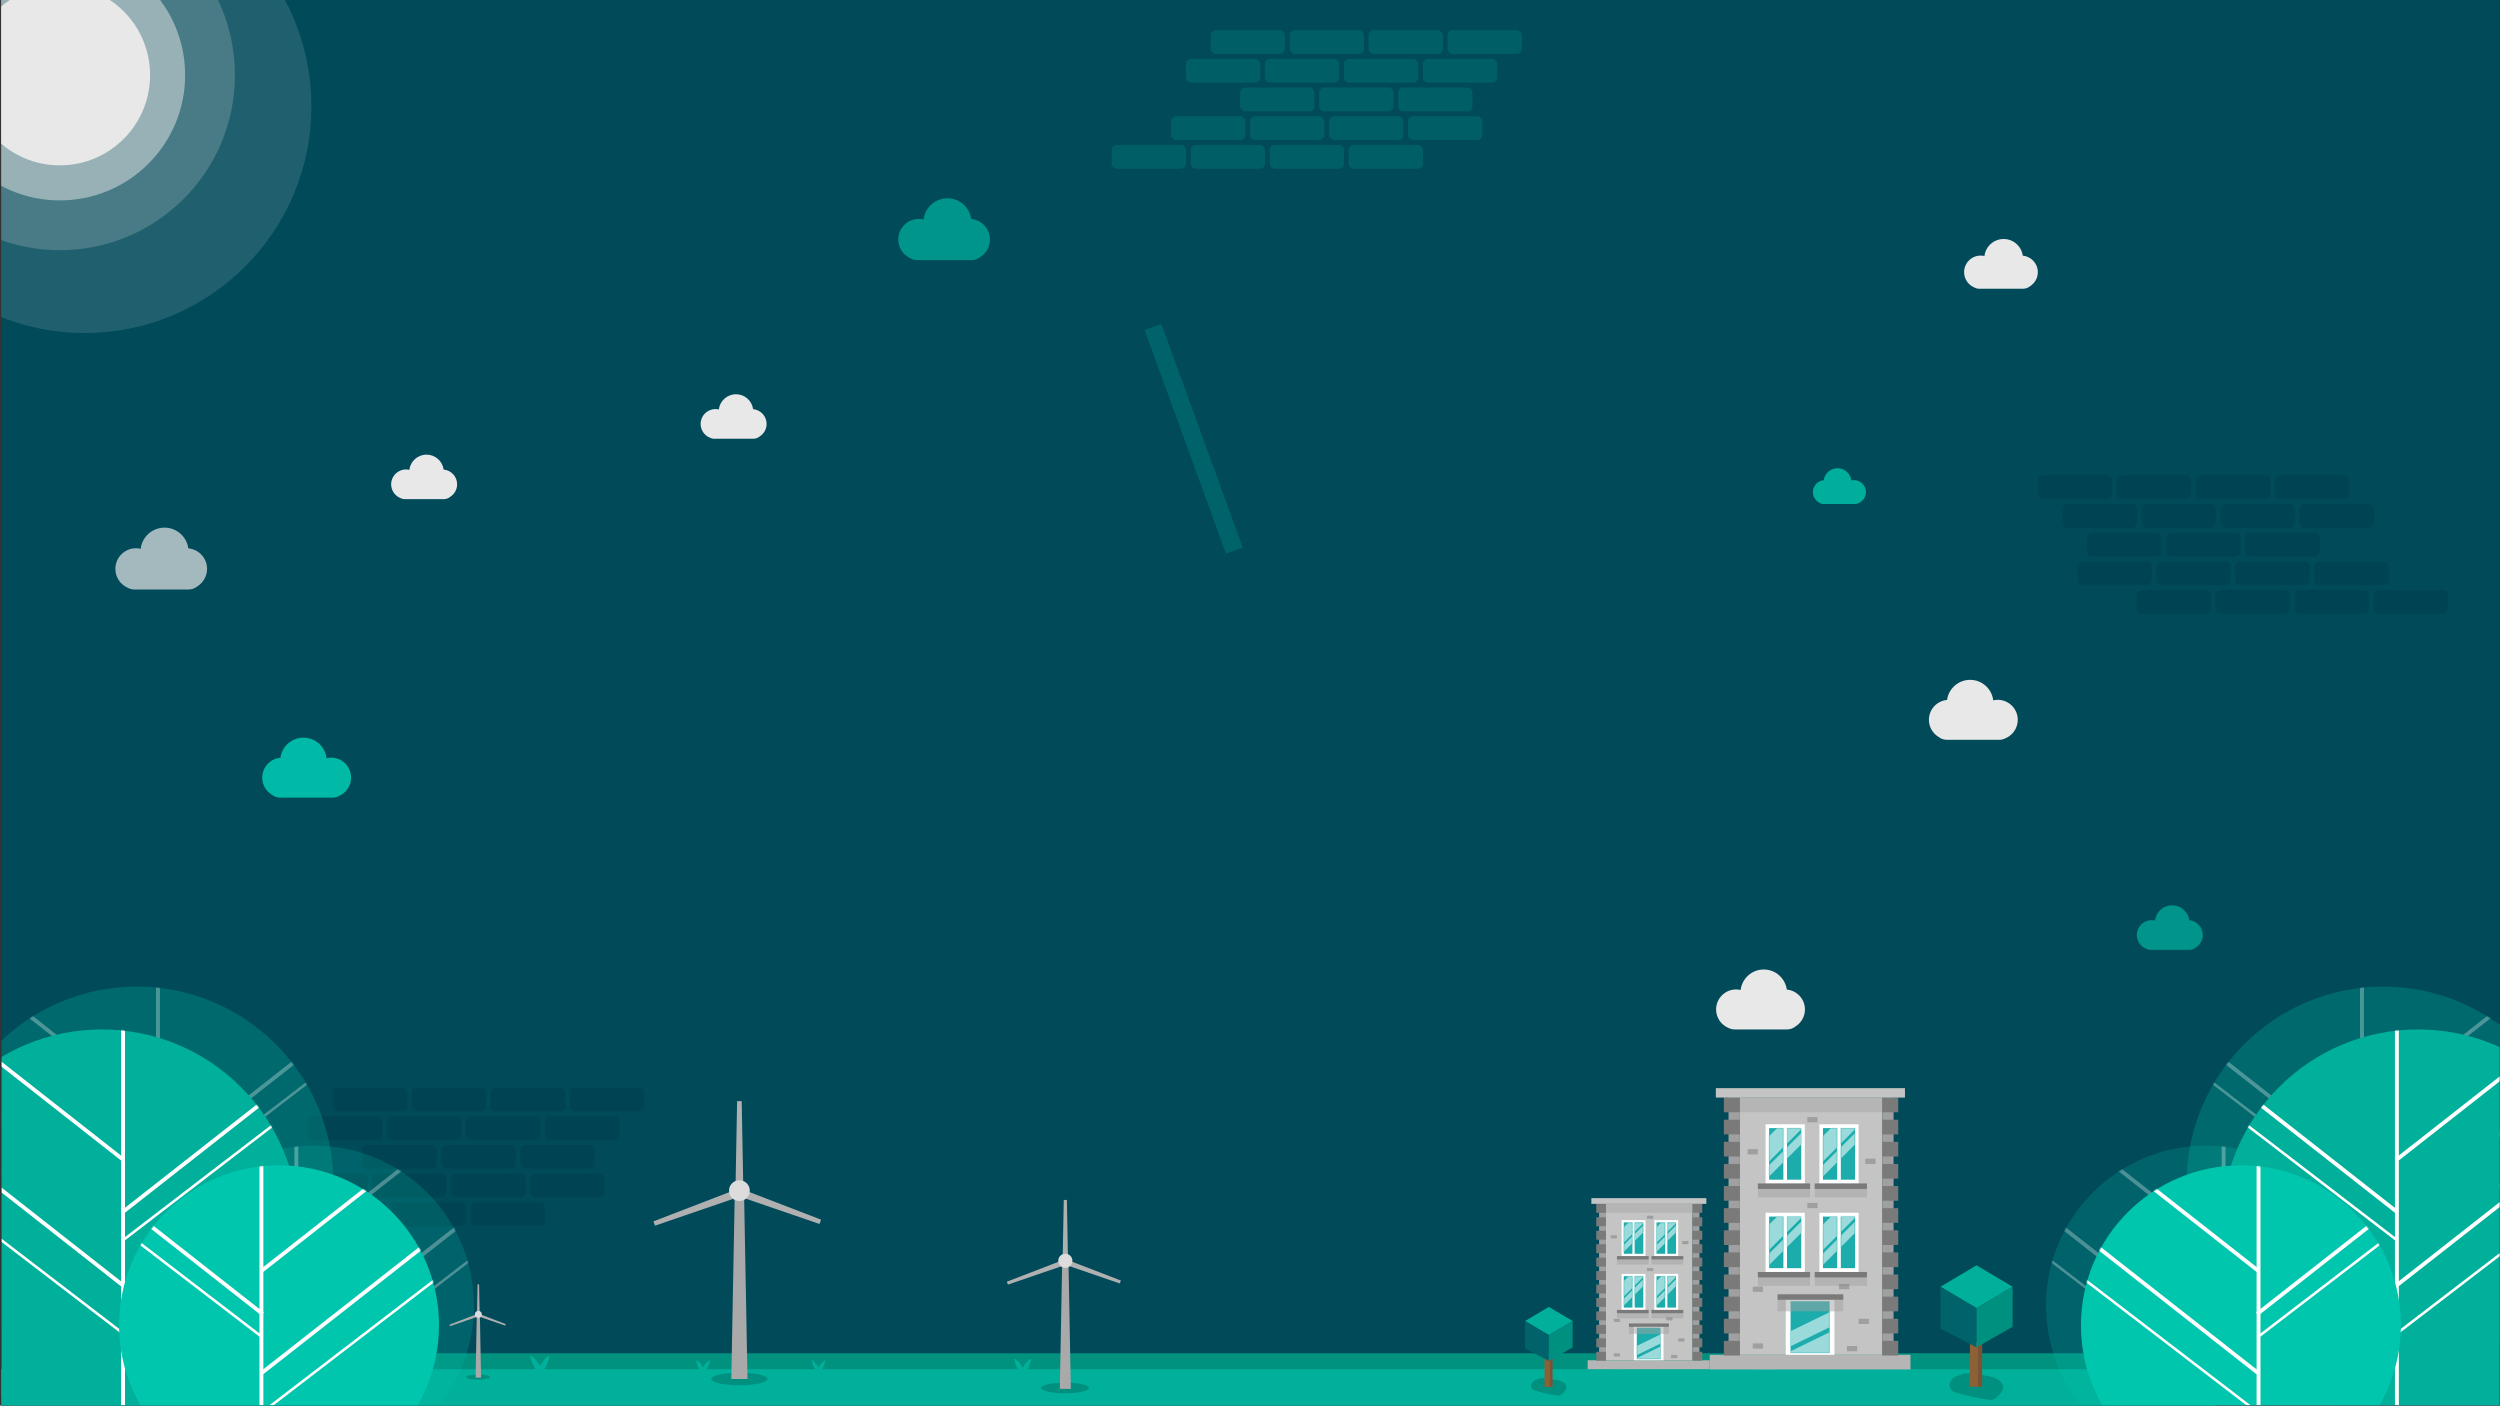 <svg width="1921" height="1080" viewBox="0 0 1921 1080" fill="none" xmlns="http://www.w3.org/2000/svg">
<rect x="0" y="0" width="1921" height="1080" fill="#333333" stroke="none"/>
<g clip-path="url(#clip0)">
<rect x="0.935" width="1920" height="1080" fill="#004A5A"/>
<rect x="198.188" y="1039.83" width="1429.36" height="40.174" fill="#00917F"/>
<path d="M413.465 1047.37L414.456 1048.97C415.13 1050.05 415.13 1051.82 414.456 1052.93C413.782 1054.01 412.686 1054.01 411.999 1052.93L411.008 1051.33C409.33 1048.63 408.089 1045.26 407.415 1041.58C409.7 1042.66 411.774 1044.66 413.465 1047.37Z" fill="#01B09B"/>
<path d="M416.266 1047.37L415.275 1048.97C414.601 1050.05 414.601 1051.82 415.275 1052.93C415.949 1054.01 417.045 1054.01 417.732 1052.93L418.723 1051.33C420.4 1048.63 421.642 1045.26 422.316 1041.58C420.017 1042.66 417.943 1044.66 416.266 1047.37Z" fill="#01B09B"/>
<path d="M1353.06 1048.5L1354.29 1050.48C1355.12 1051.83 1355.12 1054.02 1354.29 1055.39C1353.45 1056.74 1352.09 1056.74 1351.24 1055.39L1350.01 1053.41C1347.93 1050.06 1346.39 1045.88 1345.55 1041.31C1348.39 1042.66 1350.96 1045.15 1353.06 1048.5Z" fill="#01B09B"/>
<path d="M1356.53 1048.5L1355.3 1050.48C1354.47 1051.83 1354.47 1054.02 1355.3 1055.39C1356.14 1056.74 1357.5 1056.74 1358.35 1055.39L1359.58 1053.41C1361.66 1050.06 1363.2 1045.88 1364.04 1041.31C1361.19 1042.66 1358.61 1045.14 1356.53 1048.5Z" fill="#01B09B"/>
<path d="M1357.25 1048.5L1358.48 1050.48C1359.32 1051.83 1359.32 1054.02 1358.48 1055.39C1357.65 1056.74 1356.29 1056.74 1355.43 1055.39L1354.2 1053.41C1352.12 1050.06 1350.58 1045.88 1349.75 1041.31C1352.58 1042.66 1355.16 1045.15 1357.25 1048.5Z" fill="#01B09B"/>
<path d="M1360.73 1048.5L1359.5 1050.48C1358.66 1051.83 1358.66 1054.02 1359.5 1055.39C1360.33 1056.74 1361.69 1056.74 1362.55 1055.39L1363.78 1053.41C1365.86 1050.06 1367.4 1045.88 1368.23 1041.31C1365.38 1042.66 1362.81 1045.14 1360.73 1048.5Z" fill="#01B09B"/>
<path d="M630.014 1049.24L629.3 1050.39C628.814 1051.17 628.814 1052.45 629.3 1053.24C629.785 1054.03 630.575 1054.03 631.071 1053.24L631.785 1052.09C632.994 1050.14 633.888 1047.72 634.374 1045.06C632.727 1045.85 631.232 1047.29 630.014 1049.24Z" fill="#01B09B"/>
<path d="M627.995 1049.24L628.709 1050.39C629.195 1051.17 629.195 1052.45 628.709 1053.24C628.224 1054.03 627.433 1054.03 626.938 1053.24L626.224 1052.09C625.015 1050.14 624.12 1047.72 623.635 1045.06C625.291 1045.85 626.786 1047.29 627.995 1049.24Z" fill="#01B09B"/>
<path d="M541.234 1049.24L540.519 1050.39C540.034 1051.17 540.034 1052.45 540.519 1053.24C541.005 1054.03 541.795 1054.03 542.29 1053.24L543.004 1052.09C544.213 1050.14 545.108 1047.72 545.594 1045.06C543.947 1045.85 542.452 1047.29 541.234 1049.24Z" fill="#01B09B"/>
<path d="M539.215 1049.24L539.929 1050.39C540.414 1051.17 540.414 1052.45 539.929 1053.24C539.443 1054.03 538.653 1054.03 538.158 1053.24L537.444 1052.09C536.235 1050.14 535.34 1047.72 534.855 1045.06C536.511 1045.85 538.006 1047.29 539.215 1049.24Z" fill="#01B09B"/>
<path d="M787.091 1048.98L786.213 1050.4C785.616 1051.36 785.616 1052.93 786.213 1053.91C786.81 1054.87 787.781 1054.87 788.39 1053.91L789.268 1052.49C790.754 1050.1 791.854 1047.12 792.451 1043.85C790.426 1044.81 788.589 1046.59 787.091 1048.98Z" fill="#01B09B"/>
<path d="M784.61 1048.98L785.488 1050.4C786.085 1051.36 786.085 1052.93 785.488 1053.91C784.891 1054.87 783.92 1054.87 783.311 1053.91L782.433 1052.49C780.947 1050.1 779.847 1047.12 779.25 1043.85C781.286 1044.81 783.124 1046.59 784.61 1048.98Z" fill="#01B09B"/>
<path d="M1244.55 1048.98L1243.68 1050.4C1243.08 1051.36 1243.08 1052.93 1243.68 1053.91C1244.27 1054.87 1245.24 1054.87 1245.85 1053.91L1246.73 1052.49C1248.22 1050.1 1249.32 1047.12 1249.91 1043.85C1247.89 1044.81 1246.05 1046.59 1244.55 1048.98Z" fill="#01B09B"/>
<path d="M1242.07 1048.98L1242.95 1050.4C1243.55 1051.36 1243.55 1052.93 1242.95 1053.91C1242.35 1054.87 1241.38 1054.87 1240.77 1053.91L1239.9 1052.49C1238.41 1050.1 1237.31 1047.12 1236.71 1043.85C1238.75 1044.81 1240.59 1046.59 1242.07 1048.98Z" fill="#01B09B"/>
<rect x="879.503" y="253.558" width="13.7" height="182.887" transform="rotate(-20 879.503 253.558)" fill="#00636B"/>
<rect x="437.804" y="835.691" width="57.134" height="18.29" rx="4" fill="#003440" fill-opacity="0.3"/>
<rect x="418.796" y="857.723" width="57.134" height="18.29" rx="4" fill="#003440" fill-opacity="0.3"/>
<rect x="399.789" y="879.756" width="57.134" height="18.29" rx="4" fill="#003440" fill-opacity="0.3"/>
<rect x="407.415" y="901.788" width="57.134" height="18.29" rx="4" fill="#003440" fill-opacity="0.3"/>
<rect x="361.773" y="923.821" width="57.134" height="18.29" rx="4" fill="#003440" fill-opacity="0.3"/>
<rect x="377.118" y="835.691" width="57.134" height="18.29" rx="4" fill="#003440" fill-opacity="0.3"/>
<rect x="358.11" y="857.723" width="57.134" height="18.29" rx="4" fill="#003440" fill-opacity="0.3"/>
<rect x="339.104" y="879.756" width="57.134" height="18.29" rx="4" fill="#003440" fill-opacity="0.3"/>
<rect x="346.729" y="901.788" width="57.134" height="18.29" rx="4" fill="#003440" fill-opacity="0.3"/>
<rect x="301.088" y="923.821" width="57.134" height="18.29" rx="4" fill="#003440" fill-opacity="0.3"/>
<rect x="316.433" y="835.691" width="57.134" height="18.29" rx="4" fill="#003440" fill-opacity="0.3"/>
<rect x="297.425" y="857.723" width="57.134" height="18.29" rx="4" fill="#003440" fill-opacity="0.3"/>
<rect x="278.417" y="879.756" width="57.134" height="18.29" rx="4" fill="#003440" fill-opacity="0.3"/>
<rect x="286.044" y="901.788" width="57.134" height="18.29" rx="4" fill="#003440" fill-opacity="0.3"/>
<rect x="240.402" y="923.821" width="57.134" height="18.29" rx="4" fill="#003440" fill-opacity="0.3"/>
<rect x="255.747" y="835.691" width="57.134" height="18.29" rx="4" fill="#003440" fill-opacity="0.3"/>
<rect x="236.739" y="857.723" width="57.134" height="18.29" rx="4" fill="#003440" fill-opacity="0.3"/>
<rect x="225.358" y="901.788" width="57.134" height="18.29" rx="4" fill="#003440" fill-opacity="0.3"/>
<rect x="179.717" y="923.821" width="57.134" height="18.29" rx="4" fill="#003440" fill-opacity="0.3"/>
<rect x="1112.3" y="23.212" width="57.134" height="18.29" rx="4" fill="#01B09B" fill-opacity="0.2"/>
<rect x="1093.29" y="45.245" width="57.134" height="18.29" rx="4" fill="#01B09B" fill-opacity="0.2"/>
<rect x="1074.28" y="67.277" width="57.134" height="18.29" rx="4" fill="#01B09B" fill-opacity="0.2"/>
<rect x="1081.91" y="89.309" width="57.134" height="18.29" rx="4" fill="#01B09B" fill-opacity="0.2"/>
<rect x="1036.27" y="111.342" width="57.134" height="18.29" rx="4" fill="#01B09B" fill-opacity="0.2"/>
<rect x="1051.61" y="23.212" width="57.134" height="18.29" rx="4" fill="#01B09B" fill-opacity="0.2"/>
<rect x="1032.6" y="45.245" width="57.134" height="18.29" rx="4" fill="#01B09B" fill-opacity="0.2"/>
<rect x="1013.6" y="67.277" width="57.134" height="18.29" rx="4" fill="#01B09B" fill-opacity="0.2"/>
<rect x="1021.22" y="89.309" width="57.134" height="18.29" rx="4" fill="#01B09B" fill-opacity="0.2"/>
<rect x="975.58" y="111.342" width="57.134" height="18.29" rx="4" fill="#01B09B" fill-opacity="0.2"/>
<rect x="990.925" y="23.212" width="57.134" height="18.29" rx="4" fill="#01B09B" fill-opacity="0.2"/>
<rect x="971.917" y="45.245" width="57.134" height="18.29" rx="4" fill="#01B09B" fill-opacity="0.2"/>
<rect x="952.909" y="67.277" width="57.134" height="18.29" rx="4" fill="#01B09B" fill-opacity="0.2"/>
<rect x="960.536" y="89.309" width="57.134" height="18.29" rx="4" fill="#01B09B" fill-opacity="0.2"/>
<rect x="914.895" y="111.342" width="57.134" height="18.29" rx="4" fill="#01B09B" fill-opacity="0.2"/>
<rect x="930.239" y="23.212" width="57.134" height="18.29" rx="4" fill="#01B09B" fill-opacity="0.2"/>
<rect x="911.231" y="45.245" width="57.134" height="18.29" rx="4" fill="#01B09B" fill-opacity="0.2"/>
<rect x="899.851" y="89.309" width="57.134" height="18.29" rx="4" fill="#01B09B" fill-opacity="0.2"/>
<rect x="854.209" y="111.342" width="57.134" height="18.29" rx="4" fill="#01B09B" fill-opacity="0.2"/>
<circle r="151.085" transform="matrix(-1 0 0 1 1831.25 909.194)" fill="#01B09B" fill-opacity="0.3"/>
<mask id="mask0" mask-type="alpha" maskUnits="userSpaceOnUse" x="1680" y="758" width="303" height="303">
<circle r="151.085" transform="matrix(-1 0 0 1 1831.25 909.194)" fill="#01B09B" fill-opacity="0.3"/>
</mask>
<g mask="url(#mask0)">
<line y1="-1.5" x2="340.107" y2="-1.5" transform="matrix(4.37114e-08 1 1 -4.37114e-08 1816.45 742.292)" stroke="white" stroke-width="3"/>
<line y1="-1.5" x2="133.058" y2="-1.5" transform="matrix(-0.787 0.617 0.617 0.787 1921.11 776.685)" stroke="white" stroke-width="3"/>
<line x1="1710.84" y1="816.586" x2="1815.5" y2="898.746" stroke="white" stroke-width="3"/>
<path d="M1689 823.498L1815.16 920.21" stroke="white" stroke-width="2"/>
<line x1="1.5" y1="-1.5" x2="233.464" y2="-1.5" transform="matrix(-0.787 0.617 0.617 0.787 2000.67 810.904)" stroke="white" stroke-width="3" stroke-linecap="round"/>
<path d="M2037.61 821.027L1814.84 991.808" stroke="white" stroke-width="2" stroke-linecap="round"/>
</g>
<rect x="-1.812" y="1052.09" width="1704.58" height="27.906" fill="#01B09B"/>
<path d="M1509.22 209.13C1509.22 202.094 1514.93 196.38 1521.97 196.38C1522.96 196.38 1523.92 196.51 1524.85 196.715C1525.73 189.363 1532 183.648 1539.6 183.648C1547.1 183.648 1553.3 189.214 1554.3 196.454C1560.8 197.05 1565.88 202.504 1565.88 209.13C1565.88 213.69 1563.48 217.673 1559.88 219.925C1558.41 221.135 1556.53 221.88 1554.47 221.88H1521.02C1519.61 221.88 1518.27 221.526 1517.09 220.912C1512.48 218.995 1509.22 214.453 1509.22 209.13Z" fill="#E8E8E8"/>
<rect width="57.134" height="18.29" rx="4" transform="matrix(-1 0 0 1 1623.01 365.257)" fill="#003440" fill-opacity="0.3"/>
<rect width="57.134" height="18.29" rx="4" transform="matrix(-1 0 0 1 1642.02 387.289)" fill="#003440" fill-opacity="0.3"/>
<rect width="57.134" height="18.29" rx="4" transform="matrix(-1 0 0 1 1661.03 409.322)" fill="#003440" fill-opacity="0.3"/>
<rect width="57.134" height="18.29" rx="4" transform="matrix(-1 0 0 1 1653.4 431.354)" fill="#003440" fill-opacity="0.3"/>
<rect width="57.134" height="18.29" rx="4" transform="matrix(-1 0 0 1 1699.04 453.387)" fill="#003440" fill-opacity="0.3"/>
<rect width="57.134" height="18.29" rx="4" transform="matrix(-1 0 0 1 1683.7 365.257)" fill="#003440" fill-opacity="0.3"/>
<rect width="57.134" height="18.29" rx="4" transform="matrix(-1 0 0 1 1702.71 387.289)" fill="#003440" fill-opacity="0.3"/>
<rect width="57.134" height="18.29" rx="4" transform="matrix(-1 0 0 1 1721.71 409.322)" fill="#003440" fill-opacity="0.3"/>
<rect width="57.134" height="18.29" rx="4" transform="matrix(-1 0 0 1 1714.09 431.354)" fill="#003440" fill-opacity="0.3"/>
<rect width="57.134" height="18.29" rx="4" transform="matrix(-1 0 0 1 1759.73 453.387)" fill="#003440" fill-opacity="0.3"/>
<rect width="57.134" height="18.29" rx="4" transform="matrix(-1 0 0 1 1744.38 365.257)" fill="#003440" fill-opacity="0.3"/>
<rect width="57.134" height="18.29" rx="4" transform="matrix(-1 0 0 1 1763.39 387.289)" fill="#003440" fill-opacity="0.3"/>
<rect width="57.134" height="18.29" rx="4" transform="matrix(-1 0 0 1 1782.4 409.322)" fill="#003440" fill-opacity="0.3"/>
<rect width="57.134" height="18.29" rx="4" transform="matrix(-1 0 0 1 1774.77 431.354)" fill="#003440" fill-opacity="0.3"/>
<rect width="57.134" height="18.29" rx="4" transform="matrix(-1 0 0 1 1820.41 453.387)" fill="#003440" fill-opacity="0.3"/>
<rect width="57.134" height="18.29" rx="4" transform="matrix(-1 0 0 1 1805.07 365.257)" fill="#003440" fill-opacity="0.3"/>
<rect width="57.134" height="18.29" rx="4" transform="matrix(-1 0 0 1 1824.08 387.289)" fill="#003440" fill-opacity="0.3"/>
<rect width="57.134" height="18.29" rx="4" transform="matrix(-1 0 0 1 1835.46 431.354)" fill="#003440" fill-opacity="0.3"/>
<rect width="57.134" height="18.29" rx="4" transform="matrix(-1 0 0 1 1881.1 453.387)" fill="#003440" fill-opacity="0.3"/>
<mask id="mask1" mask-type="alpha" maskUnits="userSpaceOnUse" x="0" y="0" width="1921" height="1080">
<rect x="0.893" width="1920" height="1080" fill="#C4C4C4"/>
</mask>
<g mask="url(#mask1)">
<circle cx="1695.08" cy="1003.2" r="122.914" fill="#00C6AE" fill-opacity="0.2"/>
<mask id="mask2" mask-type="alpha" maskUnits="userSpaceOnUse" x="1572" y="880" width="246" height="247">
<circle cx="1695.08" cy="1003.2" r="122.914" fill="#00C6AE" fill-opacity="0.3"/>
</mask>
<g mask="url(#mask2)">
<line x1="1708.62" y1="867.415" x2="1708.62" y2="1144.11" stroke="white" stroke-width="3"/>
<line x1="1622.9" y1="894.216" x2="1708.05" y2="961.057" stroke="white" stroke-width="3"/>
<line y1="-1.5" x2="108.249" y2="-1.5" transform="matrix(-0.787 0.617 0.617 0.787 1793.79 928.816)" stroke="white" stroke-width="3"/>
<path d="M1810.81 933.48L1708.17 1012.16" stroke="white" stroke-width="2"/>
<line x1="1559.35" y1="922.981" x2="1707.35" y2="1039.16" stroke="white" stroke-width="3" stroke-linecap="round"/>
<path d="M1527.2 931.469L1708.43 1070.41" stroke="white" stroke-width="2" stroke-linecap="round"/>
</g>
<circle r="151.085" transform="matrix(-1 0 0 1 1858.08 942.111)" fill="#01B09B"/>
<mask id="mask3" mask-type="alpha" maskUnits="userSpaceOnUse" x="1706" y="791" width="304" height="303">
<circle r="151.085" transform="matrix(-1 0 0 1 1858.08 942.111)" fill="#01B09B"/>
</mask>
<g mask="url(#mask3)">
<line y1="-1.5" x2="340.107" y2="-1.5" transform="matrix(4.37114e-08 1 1 -4.37114e-08 1843.28 775.208)" stroke="white" stroke-width="3"/>
<line y1="-1.5" x2="133.058" y2="-1.5" transform="matrix(-0.787 0.617 0.617 0.787 1947.94 809.601)" stroke="white" stroke-width="3"/>
<line x1="1737.68" y1="849.502" x2="1842.34" y2="931.662" stroke="white" stroke-width="3"/>
<path d="M1715.84 856.414L1841.99 953.126" stroke="white" stroke-width="2"/>
<line x1="1.5" y1="-1.5" x2="233.464" y2="-1.5" transform="matrix(-0.787 0.617 0.617 0.787 2027.51 843.82)" stroke="white" stroke-width="3" stroke-linecap="round"/>
<path d="M2064.45 853.943L1841.67 1024.72" stroke="white" stroke-width="2" stroke-linecap="round"/>
</g>
<circle cx="1721.92" cy="1018.36" r="122.914" fill="#00C6AE"/>
<mask id="mask4" mask-type="alpha" maskUnits="userSpaceOnUse" x="1599" y="895" width="246" height="247">
<circle cx="1721.92" cy="1018.36" r="122.914" fill="#00C6AE"/>
</mask>
<g mask="url(#mask4)">
<line x1="1735.46" y1="882.576" x2="1735.46" y2="1159.27" stroke="white" stroke-width="3"/>
<line x1="1649.74" y1="909.376" x2="1734.89" y2="976.217" stroke="white" stroke-width="3"/>
<line y1="-1.5" x2="108.249" y2="-1.5" transform="matrix(-0.787 0.617 0.617 0.787 1820.63 943.976)" stroke="white" stroke-width="3"/>
<path d="M1837.64 948.64L1735.01 1027.32" stroke="white" stroke-width="2"/>
<line x1="1586.19" y1="938.141" x2="1734.19" y2="1054.32" stroke="white" stroke-width="3" stroke-linecap="round"/>
<path d="M1554.03 946.629L1735.27 1085.57" stroke="white" stroke-width="2" stroke-linecap="round"/>
</g>
<circle cx="105.087" cy="909.194" r="151.085" fill="#01B09B" fill-opacity="0.3"/>
<mask id="mask5" mask-type="alpha" maskUnits="userSpaceOnUse" x="-46" y="758" width="303" height="303">
<circle cx="105.087" cy="909.194" r="151.085" fill="#01B09B" fill-opacity="0.3"/>
</mask>
<g mask="url(#mask5)">
<line x1="121.388" y1="742.292" x2="121.388" y2="1082.4" stroke="white" stroke-width="3"/>
<line x1="16.152" y1="775.505" x2="120.814" y2="857.666" stroke="white" stroke-width="3"/>
<line y1="-1.5" x2="133.058" y2="-1.5" transform="matrix(-0.787 0.617 0.617 0.787 226.418 817.765)" stroke="white" stroke-width="3"/>
<path d="M247.335 823.498L121.179 920.21" stroke="white" stroke-width="2"/>
<line x1="-62.235" y1="810.651" x2="120.225" y2="953.884" stroke="white" stroke-width="3" stroke-linecap="round"/>
<path d="M-101.277 821.027L121.498 991.808" stroke="white" stroke-width="2" stroke-linecap="round"/>
</g>
<circle r="122.914" transform="matrix(-1 0 0 1 241.251 1003.2)" fill="#00C6AE" fill-opacity="0.2"/>
<mask id="mask6" mask-type="alpha" maskUnits="userSpaceOnUse" x="118" y="880" width="247" height="247">
<circle r="122.914" transform="matrix(-1 0 0 1 241.251 1003.2)" fill="#00C6AE" fill-opacity="0.3"/>
</mask>
<g mask="url(#mask6)">
<line y1="-1.5" x2="276.692" y2="-1.5" transform="matrix(4.37114e-08 1 1 -4.37114e-08 229.21 867.415)" stroke="white" stroke-width="3"/>
<line y1="-1.5" x2="108.249" y2="-1.5" transform="matrix(-0.787 0.617 0.617 0.787 314.357 895.396)" stroke="white" stroke-width="3"/>
<line x1="143.469" y1="927.636" x2="228.616" y2="994.478" stroke="white" stroke-width="3"/>
<path d="M125.526 933.48L228.159 1012.16" stroke="white" stroke-width="2"/>
<line x1="1.5" y1="-1.5" x2="189.653" y2="-1.5" transform="matrix(-0.787 0.617 0.617 0.787 379.088 923.234)" stroke="white" stroke-width="3" stroke-linecap="round"/>
<path d="M409.138 931.469L227.9 1070.41" stroke="white" stroke-width="2" stroke-linecap="round"/>
</g>
<circle cx="78.25" cy="942.111" r="151.085" fill="#01B09B"/>
<mask id="mask7" mask-type="alpha" maskUnits="userSpaceOnUse" x="-73" y="791" width="303" height="303">
<circle cx="78.25" cy="942.111" r="151.085" fill="#01B09B"/>
</mask>
<g mask="url(#mask7)">
<line x1="94.552" y1="775.208" x2="94.552" y2="1115.32" stroke="white" stroke-width="3"/>
<line x1="-10.684" y1="808.421" x2="93.978" y2="890.582" stroke="white" stroke-width="3"/>
<line y1="-1.5" x2="133.058" y2="-1.5" transform="matrix(-0.787 0.617 0.617 0.787 199.582 850.682)" stroke="white" stroke-width="3"/>
<path d="M220.499 856.414L94.343 953.126" stroke="white" stroke-width="2"/>
<line x1="-89.071" y1="843.567" x2="93.389" y2="986.8" stroke="white" stroke-width="3" stroke-linecap="round"/>
<path d="M-128.113 853.943L94.662 1024.72" stroke="white" stroke-width="2" stroke-linecap="round"/>
</g>
<circle r="122.914" transform="matrix(-1 0 0 1 214.414 1018.36)" fill="#00C6AE"/>
<mask id="mask8" mask-type="alpha" maskUnits="userSpaceOnUse" x="91" y="895" width="247" height="247">
<circle r="122.914" transform="matrix(-1 0 0 1 214.414 1018.36)" fill="#00C6AE"/>
</mask>
<g mask="url(#mask8)">
<line y1="-1.5" x2="276.692" y2="-1.5" transform="matrix(4.37114e-08 1 1 -4.37114e-08 202.373 882.576)" stroke="white" stroke-width="3"/>
<line y1="-1.5" x2="108.249" y2="-1.5" transform="matrix(-0.787 0.617 0.617 0.787 287.521 910.556)" stroke="white" stroke-width="3"/>
<line x1="116.632" y1="942.797" x2="201.779" y2="1009.64" stroke="white" stroke-width="3"/>
<path d="M98.689 948.64L201.322 1027.32" stroke="white" stroke-width="2"/>
<line x1="1.5" y1="-1.5" x2="189.653" y2="-1.5" transform="matrix(-0.787 0.617 0.617 0.787 352.251 938.395)" stroke="white" stroke-width="3" stroke-linecap="round"/>
<path d="M382.301 946.629L201.064 1085.57" stroke="white" stroke-width="2" stroke-linecap="round"/>
</g>
</g>
<path d="M690.216 184.046C690.216 175.295 697.323 168.187 706.075 168.187C707.302 168.187 708.505 168.349 709.663 168.604C710.751 159.459 718.553 152.352 727.999 152.352C737.329 152.352 745.038 159.274 746.289 168.28C754.368 169.021 760.689 175.804 760.689 184.046C760.689 189.718 757.702 194.673 753.234 197.474C751.405 198.979 749.067 199.905 746.497 199.905H704.894C703.134 199.905 701.467 199.465 700.009 198.701C694.267 196.316 690.216 190.667 690.216 184.046Z" fill="#00C6AE" fill-opacity="0.6"/>
<path d="M1433.79 378.112C1433.79 373.048 1429.68 368.935 1424.61 368.935C1423.9 368.935 1423.21 369.028 1422.54 369.176C1421.91 363.884 1417.39 359.77 1411.93 359.77C1406.53 359.77 1402.07 363.776 1401.34 368.988C1396.67 369.417 1393.01 373.342 1393.01 378.112C1393.01 381.394 1394.74 384.262 1397.32 385.883C1398.38 386.754 1399.73 387.289 1401.22 387.289H1425.3C1426.32 387.289 1427.28 387.035 1428.12 386.593C1431.45 385.213 1433.79 381.944 1433.79 378.112Z" fill="#00C6AE" fill-opacity="0.8"/>
<path d="M88.638 437.126C88.638 428.374 95.745 421.267 104.496 421.267C105.723 421.267 106.927 421.429 108.085 421.684C109.173 412.539 116.975 405.431 126.421 405.431C135.751 405.431 143.46 412.354 144.711 421.36C152.79 422.1 159.111 428.884 159.111 437.126C159.111 442.798 156.124 447.752 151.656 450.554C149.827 452.058 147.489 452.984 144.919 452.984H103.316C101.556 452.984 99.889 452.545 98.431 451.781C92.689 449.396 88.638 443.747 88.638 437.126Z" fill="#E8E8E8" fill-opacity="0.7"/>
<path d="M300.552 372.138C300.552 365.842 305.665 360.729 311.961 360.729C312.843 360.729 313.709 360.846 314.542 361.029C315.325 354.45 320.938 349.337 327.733 349.337C334.445 349.337 339.992 354.317 340.891 360.796C346.704 361.329 351.251 366.209 351.251 372.138C351.251 376.219 349.102 379.783 345.888 381.798C344.572 382.881 342.89 383.547 341.041 383.547H311.111C309.845 383.547 308.646 383.231 307.597 382.681C303.466 380.965 300.552 376.902 300.552 372.138Z" fill="#E8E8E8"/>
<path d="M1318.65 775.662C1318.65 767.183 1325.54 760.297 1334.02 760.297C1335.21 760.297 1336.37 760.454 1337.49 760.701C1338.55 751.841 1346.11 744.955 1355.26 744.955C1364.3 744.955 1371.77 751.662 1372.98 760.387C1380.81 761.105 1386.93 767.677 1386.93 775.662C1386.93 781.157 1384.04 785.957 1379.71 788.671C1377.93 790.129 1375.67 791.026 1373.18 791.026H1332.87C1331.17 791.026 1329.55 790.6 1328.14 789.86C1322.58 787.549 1318.65 782.076 1318.65 775.662Z" fill="#E8E8E8"/>
<circle cx="45.979" cy="57.712" r="134.533" fill="#E8E8E8" fill-opacity="0.2"/>
<circle cx="65.091" cy="81.698" r="174.199" fill="#E8E8E8" fill-opacity="0.14"/>
<circle cx="45.979" cy="57.712" r="96.276" fill="#E8E8E8" fill-opacity="0.5"/>
<circle cx="45.979" cy="57.712" r="69.345" fill="#E8E8E8"/>
<path d="M1550.45 553.102C1550.45 544.624 1543.56 537.738 1535.08 537.738C1533.89 537.738 1532.73 537.895 1531.6 538.142C1530.55 529.282 1522.99 522.396 1513.84 522.396C1504.8 522.396 1497.33 529.102 1496.12 537.828C1488.29 538.545 1482.17 545.117 1482.17 553.102C1482.17 558.598 1485.06 563.397 1489.39 566.111C1491.16 567.569 1493.43 568.467 1495.92 568.467H1536.22C1537.93 568.467 1539.54 568.04 1540.96 567.3C1546.52 564.99 1550.45 559.517 1550.45 553.102Z" fill="#E8E8E8"/>
<path d="M269.775 597.526C269.775 589.047 262.889 582.161 254.411 582.161C253.222 582.161 252.056 582.318 250.934 582.565C249.88 573.705 242.321 566.819 233.17 566.819C224.131 566.819 216.662 573.526 215.451 582.251C207.623 582.969 201.499 589.541 201.499 597.526C201.499 603.021 204.393 607.821 208.722 610.535C210.494 611.993 212.759 612.89 215.249 612.89H255.555C257.26 612.89 258.875 612.464 260.288 611.724C265.85 609.413 269.775 603.941 269.775 597.526Z" fill="#00C6AE" fill-opacity="0.9"/>
<path d="M538.355 325.735C538.355 319.44 543.469 314.326 549.764 314.326C550.647 314.326 551.513 314.443 552.346 314.626C553.129 308.047 558.742 302.934 565.537 302.934C572.249 302.934 577.795 307.914 578.695 314.393C584.507 314.926 589.054 319.806 589.054 325.735C589.054 329.816 586.906 333.38 583.691 335.395C582.376 336.478 580.693 337.144 578.845 337.144H548.915C547.649 337.144 546.45 336.828 545.401 336.278C541.27 334.563 538.355 330.499 538.355 325.735Z" fill="#E8E8E8"/>
<path d="M1641.91 718.446C1641.91 712.15 1647.02 707.037 1653.32 707.037C1654.2 707.037 1655.07 707.153 1655.9 707.337C1656.68 700.758 1662.29 695.645 1669.09 695.645C1675.8 695.645 1681.35 700.625 1682.25 707.104C1688.06 707.637 1692.61 712.517 1692.61 718.446C1692.61 722.526 1690.46 726.091 1687.24 728.106C1685.93 729.189 1684.25 729.855 1682.4 729.855H1652.47C1651.2 729.855 1650 729.538 1648.95 728.989C1644.82 727.273 1641.91 723.209 1641.91 718.446Z" fill="#00948C"/>
<path d="M1513.01 1056.37C1510.33 1056.29 1507.63 1056.2 1505.06 1056.86C1502.48 1057.52 1499.98 1059.03 1498.75 1061.42C1497.51 1063.8 1497.89 1067.1 1500.01 1068.72C1500.87 1069.38 1501.93 1069.71 1502.96 1070.04C1511.01 1072.51 1519.24 1074.33 1527.56 1075.51C1528.87 1075.7 1530.25 1075.86 1531.51 1075.45C1532.63 1075.07 1533.57 1074.27 1534.46 1073.48C1536.88 1071.36 1539.51 1068.72 1539.24 1065.51C1539.01 1062.76 1536.66 1060.65 1534.21 1059.42C1530.78 1057.71 1526.92 1057.14 1523.14 1056.61C1520.95 1056.29 1518.77 1055.98 1516.57 1055.66C1513.04 1055.16 1509.16 1054.72 1506.15 1056.66" fill="#00907F"/>
<path d="M1519.95 1031.02H1513.71V1065.62H1519.95V1031.02Z" fill="#8C6138"/>
<path d="M1523.08 1031.02H1519.95V1065.62H1523.08V1031.02Z" fill="#805031"/>
<path d="M1518.75 1005.16L1491.03 988.729L1518.75 972.294L1546.49 988.729L1518.75 1005.16Z" fill="#01B09B"/>
<path d="M1518.75 1035.31L1491.03 1020.88V988.729L1518.75 1005.16V1035.31Z" fill="#00636B"/>
<path d="M1546.49 988.729L1518.75 1005.23V1035.31L1546.49 1019.48V988.729Z" fill="#00907F"/>
<path d="M1186.35 1059.63C1184.59 1059.58 1182.81 1059.52 1181.11 1059.95C1179.41 1060.39 1177.77 1061.38 1176.95 1062.96C1176.14 1064.52 1176.39 1066.7 1177.79 1067.76C1178.35 1068.2 1179.05 1068.42 1179.73 1068.63C1185.03 1070.26 1190.45 1071.46 1195.94 1072.24C1196.8 1072.36 1197.71 1072.47 1198.54 1072.2C1199.28 1071.95 1199.9 1071.42 1200.48 1070.9C1202.08 1069.5 1203.81 1067.76 1203.63 1065.65C1203.48 1063.84 1201.94 1062.45 1200.32 1061.64C1198.06 1060.51 1195.52 1060.14 1193.03 1059.78C1191.58 1059.58 1190.14 1059.37 1188.69 1059.16C1186.37 1058.83 1183.82 1058.54 1181.83 1059.82" fill="#00907F"/>
<path d="M1190.93 1042.93H1186.81V1065.72H1190.93V1042.93Z" fill="#8C6138"/>
<path d="M1192.98 1042.92H1190.93V1065.72H1192.98V1042.92Z" fill="#805031"/>
<path d="M1190.13 1025.89L1171.87 1015.06L1190.13 1004.23L1208.41 1015.06L1190.13 1025.89Z" fill="#01B09B"/>
<path d="M1190.13 1045.75L1171.87 1036.24V1015.06L1190.13 1025.89V1045.75Z" fill="#00636B"/>
<path d="M1208.41 1015.06L1190.13 1025.93V1045.75L1208.41 1035.32V1015.06Z" fill="#00907F"/>
<ellipse cx="568.158" cy="1059.6" rx="21.609" ry="4.812" fill="#00907F"/>
<path d="M564.584 916.66H571.732L574.373 1059.6H561.943L564.584 916.66Z" fill="#A9A9A9"/>
<path d="M503.293 941.809L502.086 938.494L567.928 913.142L570.026 918.907L503.293 941.809Z" fill="#B0B0B0"/>
<path d="M629.71 940.507L630.917 937.192L565.074 911.84L562.976 917.605L629.71 940.507Z" fill="#B0B0B0"/>
<path d="M569.921 846.117L566.394 846.117L565.09 916.66L571.225 916.66L569.921 846.117Z" fill="#B0B0B0"/>
<circle cx="568.157" cy="914.884" r="7.99" fill="#DCDCDC"/>
<ellipse cx="818.308" cy="1066.49" rx="18.459" ry="4.11" fill="#00907F"/>
<path d="M816.169 969.991H821.029L822.825 1067.19H814.373L816.169 969.991Z" fill="#A9A9A9"/>
<path d="M774.489 987.093L773.668 984.839L818.443 967.599L819.87 971.519L774.489 987.093Z" fill="#B0B0B0"/>
<path d="M860.456 986.208L861.277 983.954L816.502 966.714L815.075 970.634L860.456 986.208Z" fill="#B0B0B0"/>
<path d="M819.798 922.02L817.399 922.02L816.513 969.991L820.685 969.991L819.798 922.02Z" fill="#B0B0B0"/>
<circle cx="818.599" cy="968.784" r="5.434" fill="#DCDCDC"/>
<ellipse cx="367.406" cy="1058.19" rx="9.109" ry="2.028" fill="#00907F"/>
<path d="M366.351 1010.57H368.75L369.636 1058.54H365.465L366.351 1010.57Z" fill="#A9A9A9"/>
<path d="M345.782 1019.01L345.377 1017.9L367.473 1009.39L368.177 1011.32L345.782 1019.01Z" fill="#B0B0B0"/>
<path d="M388.206 1018.57L388.611 1017.46L366.515 1008.95L365.811 1010.89L388.206 1018.57Z" fill="#B0B0B0"/>
<path d="M368.142 986.897L366.958 986.897L366.521 1010.57L368.579 1010.57L368.142 986.897Z" fill="#B0B0B0"/>
<circle cx="367.55" cy="1009.97" r="2.681" fill="#DCDCDC"/>
<rect x="1336.93" y="843.372" width="109.354" height="197.658" fill="#C4C4C4"/>
<rect x="1350.75" y="909.395" width="40.126" height="10.66" fill="#A3A3A3" fill-opacity="0.5"/>
<rect x="1350.75" y="977.404" width="40.126" height="10.66" fill="#A3A3A3" fill-opacity="0.5"/>
<rect x="1394.43" y="909.346" width="40.126" height="10.66" fill="#A3A3A3" fill-opacity="0.5"/>
<rect x="1394.43" y="977.356" width="40.126" height="10.66" fill="#A3A3A3" fill-opacity="0.5"/>
<rect x="1328.21" y="843.372" width="8.728" height="197.658" fill="#A0A0A0"/>
<rect x="1446.29" y="843.372" width="8.728" height="197.658" fill="#A0A0A0"/>
<rect x="1336.93" y="843.372" width="109.354" height="11.295" fill="#B5B5B5"/>
<rect x="1313.75" y="1041.03" width="154.266" height="11.295" fill="#B5B5B5"/>
<rect x="1324.62" y="843.372" width="12.312" height="11.295" fill="#7A7A7A"/>
<rect x="1324.62" y="860.368" width="12.312" height="11.295" fill="#7A7A7A"/>
<rect x="1324.62" y="877.363" width="12.312" height="11.295" fill="#7A7A7A"/>
<rect x="1324.62" y="894.359" width="12.312" height="11.295" fill="#7A7A7A"/>
<rect x="1324.62" y="911.354" width="12.312" height="11.295" fill="#7A7A7A"/>
<rect x="1324.62" y="928.35" width="12.312" height="11.295" fill="#7A7A7A"/>
<rect x="1324.62" y="945.345" width="12.312" height="11.295" fill="#7A7A7A"/>
<rect x="1324.62" y="962.341" width="12.312" height="11.295" fill="#7A7A7A"/>
<rect x="1324.62" y="979.336" width="12.312" height="11.295" fill="#7A7A7A"/>
<rect x="1324.62" y="996.332" width="12.312" height="11.295" fill="#7A7A7A"/>
<rect x="1324.62" y="1013.33" width="12.312" height="11.295" fill="#7A7A7A"/>
<rect x="1324.62" y="1030.32" width="12.312" height="11.295" fill="#7A7A7A"/>
<rect x="1446.29" y="843.372" width="12.312" height="11.295" fill="#7A7A7A"/>
<rect x="1446.29" y="860.368" width="12.312" height="11.295" fill="#7A7A7A"/>
<rect x="1446.29" y="877.363" width="12.312" height="11.295" fill="#7A7A7A"/>
<rect x="1446.29" y="894.359" width="12.312" height="11.295" fill="#7A7A7A"/>
<rect x="1446.29" y="911.354" width="12.312" height="11.295" fill="#7A7A7A"/>
<rect x="1446.29" y="928.35" width="12.312" height="11.295" fill="#7A7A7A"/>
<rect x="1446.29" y="945.345" width="12.312" height="11.295" fill="#7A7A7A"/>
<rect x="1446.29" y="962.341" width="12.312" height="11.295" fill="#7A7A7A"/>
<rect x="1446.29" y="979.336" width="12.312" height="11.295" fill="#7A7A7A"/>
<rect x="1446.29" y="996.332" width="12.312" height="11.295" fill="#7A7A7A"/>
<rect x="1446.29" y="1013.33" width="12.312" height="11.295" fill="#7A7A7A"/>
<rect x="1446.29" y="1030.32" width="12.312" height="11.295" fill="#7A7A7A"/>
<rect x="1318.45" y="836.136" width="145.319" height="7.237" fill="#C4C4C4"/>
<rect x="1356.68" y="863.895" width="30.142" height="45.512" fill="white"/>
<rect x="1356.68" y="931.881" width="30.142" height="45.512" fill="white"/>
<rect x="1372.19" y="995.744" width="37.378" height="45.286" fill="white"/>
<rect x="1398.03" y="863.895" width="30.142" height="45.512" fill="white"/>
<rect x="1398.03" y="931.881" width="30.142" height="45.512" fill="white"/>
<rect x="1359.39" y="866.831" width="10.953" height="39.638" fill="#1CACAC"/>
<rect x="1400.75" y="866.831" width="10.953" height="39.638" fill="#1CACAC"/>
<rect x="1400.75" y="934.818" width="10.953" height="39.638" fill="#1CACAC"/>
<rect x="1359.41" y="934.818" width="10.953" height="39.638" fill="#1CACAC"/>
<rect x="1373.13" y="866.831" width="10.953" height="39.638" fill="#1CACAC"/>
<rect x="1373.13" y="934.841" width="10.953" height="39.638" fill="#1CACAC"/>
<rect x="1414.49" y="866.831" width="10.953" height="39.638" fill="#1CACAC"/>
<rect x="1414.49" y="934.818" width="10.953" height="39.638" fill="#1CACAC"/>
<rect x="1375.87" y="999.868" width="30.023" height="39.638" fill="#1CACAC"/>
<mask id="mask9" mask-type="alpha" maskUnits="userSpaceOnUse" x="1373" y="866" width="12" height="41">
<rect x="1373.13" y="866.831" width="10.953" height="39.638" fill="#1CACAC"/>
</mask>
<g mask="url(#mask9)">
<rect x="1349.33" y="883.046" width="45.372" height="13.769" transform="rotate(-45 1349.33 883.046)" fill="#9ADADA"/>
<rect x="1355.05" y="899.665" width="47.589" height="6.142" transform="rotate(-45 1355.05 899.665)" fill="#9ADADA"/>
</g>
<mask id="mask10" mask-type="alpha" maskUnits="userSpaceOnUse" x="1373" y="934" width="12" height="41">
<rect x="1373.13" y="934.841" width="10.953" height="39.638" fill="#1CACAC"/>
</mask>
<g mask="url(#mask10)">
<rect x="1349.33" y="951.055" width="45.372" height="13.769" transform="rotate(-45 1349.33 951.055)" fill="#9ADADA"/>
<rect x="1355.05" y="967.675" width="47.589" height="6.142" transform="rotate(-45 1355.05 967.675)" fill="#9ADADA"/>
</g>
<mask id="mask11" mask-type="alpha" maskUnits="userSpaceOnUse" x="1414" y="866" width="12" height="41">
<rect x="1414.49" y="866.831" width="10.953" height="39.638" fill="#1CACAC"/>
</mask>
<g mask="url(#mask11)">
<rect x="1390.68" y="883.046" width="45.372" height="13.769" transform="rotate(-45 1390.68 883.046)" fill="#9ADADA"/>
<rect x="1396.41" y="899.665" width="47.589" height="6.142" transform="rotate(-45 1396.41 899.665)" fill="#9ADADA"/>
</g>
<mask id="mask12" mask-type="alpha" maskUnits="userSpaceOnUse" x="1414" y="934" width="12" height="41">
<rect x="1414.49" y="934.818" width="10.953" height="39.638" fill="#1CACAC"/>
</mask>
<g mask="url(#mask12)">
<rect x="1390.68" y="951.032" width="45.372" height="13.769" transform="rotate(-45 1390.68 951.032)" fill="#9ADADA"/>
<rect x="1396.41" y="967.652" width="47.589" height="6.142" transform="rotate(-45 1396.41 967.652)" fill="#9ADADA"/>
</g>
<mask id="mask13" mask-type="alpha" maskUnits="userSpaceOnUse" x="1375" y="986" width="31" height="54">
<rect x="1405.89" y="1039.51" width="30.023" height="52.885" transform="rotate(-180 1405.89 1039.51)" fill="#1CACAC"/>
</mask>
<g mask="url(#mask13)">
<rect width="97.805" height="29.68" transform="matrix(-0.899 0.438 -0.899 -0.438 1471.15 1017.87)" fill="#9ADADA"/>
<rect width="102.583" height="13.24" transform="matrix(-0.899 0.438 -0.899 -0.438 1455.47 995.699)" fill="#9ADADA"/>
</g>
<mask id="mask14" mask-type="alpha" maskUnits="userSpaceOnUse" x="1359" y="866" width="12" height="41">
<rect x="1359.39" y="866.831" width="10.953" height="39.638" fill="#1CACAC"/>
</mask>
<g mask="url(#mask14)">
<rect x="1349.33" y="883.046" width="45.372" height="13.769" transform="rotate(-45 1349.33 883.046)" fill="#9ADADA"/>
<rect x="1355.05" y="899.665" width="47.589" height="6.142" transform="rotate(-45 1355.05 899.665)" fill="#9ADADA"/>
</g>
<mask id="mask15" mask-type="alpha" maskUnits="userSpaceOnUse" x="1400" y="866" width="12" height="41">
<rect x="1400.75" y="866.831" width="10.953" height="39.638" fill="#1CACAC"/>
</mask>
<g mask="url(#mask15)">
<rect x="1390.69" y="883.046" width="45.372" height="13.769" transform="rotate(-45 1390.69 883.046)" fill="#9ADADA"/>
<rect x="1396.41" y="899.665" width="47.589" height="6.142" transform="rotate(-45 1396.41 899.665)" fill="#9ADADA"/>
</g>
<mask id="mask16" mask-type="alpha" maskUnits="userSpaceOnUse" x="1400" y="934" width="12" height="41">
<rect x="1400.75" y="934.818" width="10.953" height="39.638" fill="#1CACAC"/>
</mask>
<g mask="url(#mask16)">
<rect x="1390.69" y="951.032" width="45.372" height="13.769" transform="rotate(-45 1390.69 951.032)" fill="#9ADADA"/>
<rect x="1396.41" y="967.652" width="47.589" height="6.142" transform="rotate(-45 1396.41 967.652)" fill="#9ADADA"/>
</g>
<mask id="mask17" mask-type="alpha" maskUnits="userSpaceOnUse" x="1359" y="934" width="12" height="41">
<rect x="1359.41" y="934.818" width="10.953" height="39.638" fill="#1CACAC"/>
</mask>
<g mask="url(#mask17)">
<rect x="1349.34" y="951.032" width="45.372" height="13.769" transform="rotate(-45 1349.34 951.032)" fill="#9ADADA"/>
<rect x="1355.06" y="967.652" width="47.589" height="6.142" transform="rotate(-45 1355.06 967.652)" fill="#9ADADA"/>
</g>
<rect x="1388.72" y="858.36" width="7.895" height="4.015" fill="#7A7A7A" fill-opacity="0.5"/>
<rect x="1342.86" y="883.01" width="7.895" height="4.015" fill="#7A7A7A" fill-opacity="0.5"/>
<rect x="1433.28" y="890.343" width="7.895" height="4.015" fill="#7A7A7A" fill-opacity="0.5"/>
<rect x="1388.72" y="924.334" width="7.895" height="4.015" fill="#7A7A7A" fill-opacity="0.5"/>
<rect x="1346.81" y="988.623" width="7.895" height="4.015" fill="#7A7A7A" fill-opacity="0.5"/>
<rect x="1413.1" y="986.621" width="7.895" height="4.015" fill="#7A7A7A" fill-opacity="0.5"/>
<rect x="1428.17" y="1013.33" width="7.895" height="4.015" fill="#7A7A7A" fill-opacity="0.5"/>
<rect x="1346.81" y="1032.28" width="7.895" height="4.015" fill="#7A7A7A" fill-opacity="0.5"/>
<rect x="1419.17" y="1034.28" width="7.895" height="4.015" fill="#7A7A7A" fill-opacity="0.5"/>
<rect x="1350.75" y="909.406" width="40.126" height="4.169" fill="#7A7A7A"/>
<rect x="1394.43" y="909.406" width="40.126" height="4.169" fill="#7A7A7A"/>
<rect x="1394.43" y="977.393" width="40.126" height="4.169" fill="#7A7A7A"/>
<rect x="1350.75" y="977.393" width="40.126" height="4.169" fill="#7A7A7A"/>
<rect x="1365.9" y="994.537" width="50.468" height="13.089" fill="#A3A3A3" fill-opacity="0.5"/>
<rect x="1365.9" y="994.574" width="50.468" height="4.169" fill="#7A7A7A"/>
<rect x="1234.04" y="925.043" width="66.491" height="120.184" fill="#C4C4C4"/>
<rect x="1242.45" y="965.187" width="24.398" height="6.482" fill="#A3A3A3" fill-opacity="0.5"/>
<rect x="1242.45" y="1006.54" width="24.398" height="6.482" fill="#A3A3A3" fill-opacity="0.5"/>
<rect x="1269" y="965.158" width="24.398" height="6.482" fill="#A3A3A3" fill-opacity="0.5"/>
<rect x="1269" y="1006.51" width="24.398" height="6.482" fill="#A3A3A3" fill-opacity="0.5"/>
<rect x="1228.74" y="925.043" width="5.307" height="120.184" fill="#A0A0A0"/>
<rect x="1300.54" y="925.043" width="5.307" height="120.184" fill="#A0A0A0"/>
<rect x="1234.04" y="925.043" width="66.491" height="6.868" fill="#B5B5B5"/>
<rect x="1219.95" y="1045.23" width="93.8" height="6.868" fill="#B5B5B5"/>
<rect x="1226.56" y="925.043" width="7.486" height="6.868" fill="#7A7A7A"/>
<rect x="1226.56" y="935.377" width="7.486" height="6.868" fill="#7A7A7A"/>
<rect x="1226.56" y="945.711" width="7.486" height="6.868" fill="#7A7A7A"/>
<rect x="1226.56" y="956.045" width="7.486" height="6.868" fill="#7A7A7A"/>
<rect x="1226.56" y="966.378" width="7.486" height="6.868" fill="#7A7A7A"/>
<rect x="1226.56" y="976.712" width="7.486" height="6.868" fill="#7A7A7A"/>
<rect x="1226.56" y="987.046" width="7.486" height="6.868" fill="#7A7A7A"/>
<rect x="1226.56" y="997.38" width="7.486" height="6.868" fill="#7A7A7A"/>
<rect x="1226.56" y="1007.71" width="7.486" height="6.868" fill="#7A7A7A"/>
<rect x="1226.56" y="1018.05" width="7.486" height="6.868" fill="#7A7A7A"/>
<rect x="1226.56" y="1028.38" width="7.486" height="6.868" fill="#7A7A7A"/>
<rect x="1226.56" y="1038.72" width="7.486" height="6.868" fill="#7A7A7A"/>
<rect x="1300.54" y="925.043" width="7.486" height="6.868" fill="#7A7A7A"/>
<rect x="1300.54" y="935.377" width="7.486" height="6.868" fill="#7A7A7A"/>
<rect x="1300.54" y="945.711" width="7.486" height="6.868" fill="#7A7A7A"/>
<rect x="1300.54" y="956.045" width="7.486" height="6.868" fill="#7A7A7A"/>
<rect x="1300.54" y="966.378" width="7.486" height="6.868" fill="#7A7A7A"/>
<rect x="1300.54" y="976.712" width="7.486" height="6.868" fill="#7A7A7A"/>
<rect x="1300.54" y="987.046" width="7.486" height="6.868" fill="#7A7A7A"/>
<rect x="1300.54" y="997.38" width="7.486" height="6.868" fill="#7A7A7A"/>
<rect x="1300.54" y="1007.71" width="7.486" height="6.868" fill="#7A7A7A"/>
<rect x="1300.54" y="1018.05" width="7.486" height="6.868" fill="#7A7A7A"/>
<rect x="1300.54" y="1028.38" width="7.486" height="6.868" fill="#7A7A7A"/>
<rect x="1300.54" y="1038.72" width="7.486" height="6.868" fill="#7A7A7A"/>
<rect x="1222.81" y="920.643" width="88.359" height="4.4" fill="#C4C4C4"/>
<rect x="1246.05" y="937.521" width="18.328" height="27.673" fill="white"/>
<rect x="1246.05" y="978.86" width="18.328" height="27.673" fill="white"/>
<rect x="1255.48" y="1017.69" width="22.727" height="27.535" fill="white"/>
<rect x="1271.19" y="937.521" width="18.328" height="27.673" fill="white"/>
<rect x="1271.19" y="978.86" width="18.328" height="27.673" fill="white"/>
<rect x="1247.7" y="939.307" width="6.66" height="24.102" fill="#1CACAC"/>
<rect x="1272.85" y="939.307" width="6.66" height="24.102" fill="#1CACAC"/>
<rect x="1272.85" y="980.645" width="6.66" height="24.102" fill="#1CACAC"/>
<rect x="1247.71" y="980.645" width="6.66" height="24.102" fill="#1CACAC"/>
<rect x="1256.06" y="939.307" width="6.66" height="24.102" fill="#1CACAC"/>
<rect x="1256.06" y="980.659" width="6.66" height="24.102" fill="#1CACAC"/>
<rect x="1281.2" y="939.307" width="6.66" height="24.102" fill="#1CACAC"/>
<rect x="1281.2" y="980.645" width="6.66" height="24.102" fill="#1CACAC"/>
<rect x="1257.72" y="1020.2" width="18.255" height="24.102" fill="#1CACAC"/>
<mask id="mask18" mask-type="alpha" maskUnits="userSpaceOnUse" x="1256" y="939" width="7" height="25">
<rect x="1256.06" y="939.307" width="6.66" height="24.102" fill="#1CACAC"/>
</mask>
<g mask="url(#mask18)">
<rect x="1241.58" y="949.166" width="27.588" height="8.372" transform="rotate(-45 1241.58 949.166)" fill="#9ADADA"/>
<rect x="1245.06" y="959.271" width="28.936" height="3.735" transform="rotate(-45 1245.06 959.271)" fill="#9ADADA"/>
</g>
<mask id="mask19" mask-type="alpha" maskUnits="userSpaceOnUse" x="1256" y="980" width="7" height="25">
<rect x="1256.06" y="980.659" width="6.66" height="24.102" fill="#1CACAC"/>
</mask>
<g mask="url(#mask19)">
<rect x="1241.58" y="990.518" width="27.588" height="8.372" transform="rotate(-45 1241.58 990.518)" fill="#9ADADA"/>
<rect x="1245.06" y="1000.62" width="28.936" height="3.735" transform="rotate(-45 1245.06 1000.62)" fill="#9ADADA"/>
</g>
<mask id="mask20" mask-type="alpha" maskUnits="userSpaceOnUse" x="1281" y="939" width="7" height="25">
<rect x="1281.2" y="939.307" width="6.66" height="24.102" fill="#1CACAC"/>
</mask>
<g mask="url(#mask20)">
<rect x="1266.73" y="949.166" width="27.588" height="8.372" transform="rotate(-45 1266.73 949.166)" fill="#9ADADA"/>
<rect x="1270.21" y="959.271" width="28.936" height="3.735" transform="rotate(-45 1270.21 959.271)" fill="#9ADADA"/>
</g>
<mask id="mask21" mask-type="alpha" maskUnits="userSpaceOnUse" x="1281" y="980" width="7" height="25">
<rect x="1281.2" y="980.645" width="6.66" height="24.102" fill="#1CACAC"/>
</mask>
<g mask="url(#mask21)">
<rect x="1266.73" y="990.504" width="27.588" height="8.372" transform="rotate(-45 1266.73 990.504)" fill="#9ADADA"/>
<rect x="1270.21" y="1000.61" width="28.936" height="3.735" transform="rotate(-45 1270.21 1000.61)" fill="#9ADADA"/>
</g>
<mask id="mask22" mask-type="alpha" maskUnits="userSpaceOnUse" x="1257" y="1012" width="19" height="33">
<rect x="1275.98" y="1044.3" width="18.255" height="32.156" transform="rotate(-180 1275.98 1044.3)" fill="#1CACAC"/>
</mask>
<g mask="url(#mask22)">
<rect width="59.469" height="18.047" transform="matrix(-0.899 0.438 -0.899 -0.438 1315.65 1031.15)" fill="#9ADADA"/>
<rect width="62.374" height="8.051" transform="matrix(-0.899 0.438 -0.899 -0.438 1306.12 1017.66)" fill="#9ADADA"/>
</g>
<mask id="mask23" mask-type="alpha" maskUnits="userSpaceOnUse" x="1247" y="939" width="8" height="25">
<rect x="1247.7" y="939.307" width="6.66" height="24.102" fill="#1CACAC"/>
</mask>
<g mask="url(#mask23)">
<rect x="1241.58" y="949.166" width="27.588" height="8.372" transform="rotate(-45 1241.58 949.166)" fill="#9ADADA"/>
<rect x="1245.06" y="959.271" width="28.936" height="3.735" transform="rotate(-45 1245.06 959.271)" fill="#9ADADA"/>
</g>
<mask id="mask24" mask-type="alpha" maskUnits="userSpaceOnUse" x="1272" y="939" width="8" height="25">
<rect x="1272.85" y="939.307" width="6.66" height="24.102" fill="#1CACAC"/>
</mask>
<g mask="url(#mask24)">
<rect x="1266.73" y="949.166" width="27.588" height="8.372" transform="rotate(-45 1266.73 949.166)" fill="#9ADADA"/>
<rect x="1270.21" y="959.271" width="28.936" height="3.735" transform="rotate(-45 1270.21 959.271)" fill="#9ADADA"/>
</g>
<mask id="mask25" mask-type="alpha" maskUnits="userSpaceOnUse" x="1272" y="980" width="8" height="25">
<rect x="1272.85" y="980.645" width="6.66" height="24.102" fill="#1CACAC"/>
</mask>
<g mask="url(#mask25)">
<rect x="1266.73" y="990.504" width="27.588" height="8.372" transform="rotate(-45 1266.73 990.504)" fill="#9ADADA"/>
<rect x="1270.21" y="1000.61" width="28.936" height="3.735" transform="rotate(-45 1270.21 1000.61)" fill="#9ADADA"/>
</g>
<mask id="mask26" mask-type="alpha" maskUnits="userSpaceOnUse" x="1247" y="980" width="8" height="25">
<rect x="1247.71" y="980.645" width="6.66" height="24.102" fill="#1CACAC"/>
</mask>
<g mask="url(#mask26)">
<rect x="1241.59" y="990.504" width="27.588" height="8.372" transform="rotate(-45 1241.59 990.504)" fill="#9ADADA"/>
<rect x="1245.07" y="1000.61" width="28.936" height="3.735" transform="rotate(-45 1245.07 1000.61)" fill="#9ADADA"/>
</g>
<rect x="1265.53" y="934.156" width="4.8" height="2.441" fill="#7A7A7A" fill-opacity="0.5"/>
<rect x="1237.65" y="949.144" width="4.8" height="2.441" fill="#7A7A7A" fill-opacity="0.5"/>
<rect x="1292.63" y="953.603" width="4.8" height="2.441" fill="#7A7A7A" fill-opacity="0.5"/>
<rect x="1265.53" y="974.271" width="4.8" height="2.441" fill="#7A7A7A" fill-opacity="0.5"/>
<rect x="1240.05" y="1013.36" width="4.8" height="2.441" fill="#7A7A7A" fill-opacity="0.5"/>
<rect x="1280.35" y="1012.14" width="4.8" height="2.441" fill="#7A7A7A" fill-opacity="0.5"/>
<rect x="1289.52" y="1028.38" width="4.8" height="2.441" fill="#7A7A7A" fill-opacity="0.5"/>
<rect x="1240.05" y="1039.9" width="4.8" height="2.441" fill="#7A7A7A" fill-opacity="0.5"/>
<rect x="1284.05" y="1041.12" width="4.8" height="2.441" fill="#7A7A7A" fill-opacity="0.5"/>
<rect x="1242.45" y="965.194" width="24.398" height="2.535" fill="#7A7A7A"/>
<rect x="1269" y="965.194" width="24.398" height="2.535" fill="#7A7A7A"/>
<rect x="1269" y="1006.53" width="24.398" height="2.535" fill="#7A7A7A"/>
<rect x="1242.45" y="1006.53" width="24.398" height="2.535" fill="#7A7A7A"/>
<rect x="1251.66" y="1016.96" width="30.686" height="7.959" fill="#A3A3A3" fill-opacity="0.5"/>
<rect x="1251.66" y="1016.98" width="30.686" height="2.535" fill="#7A7A7A"/>
</g>
<defs>
<clipPath id="clip0">
<rect x="0.935" width="1920" height="1080" fill="white"/>
</clipPath>
</defs>
</svg>
